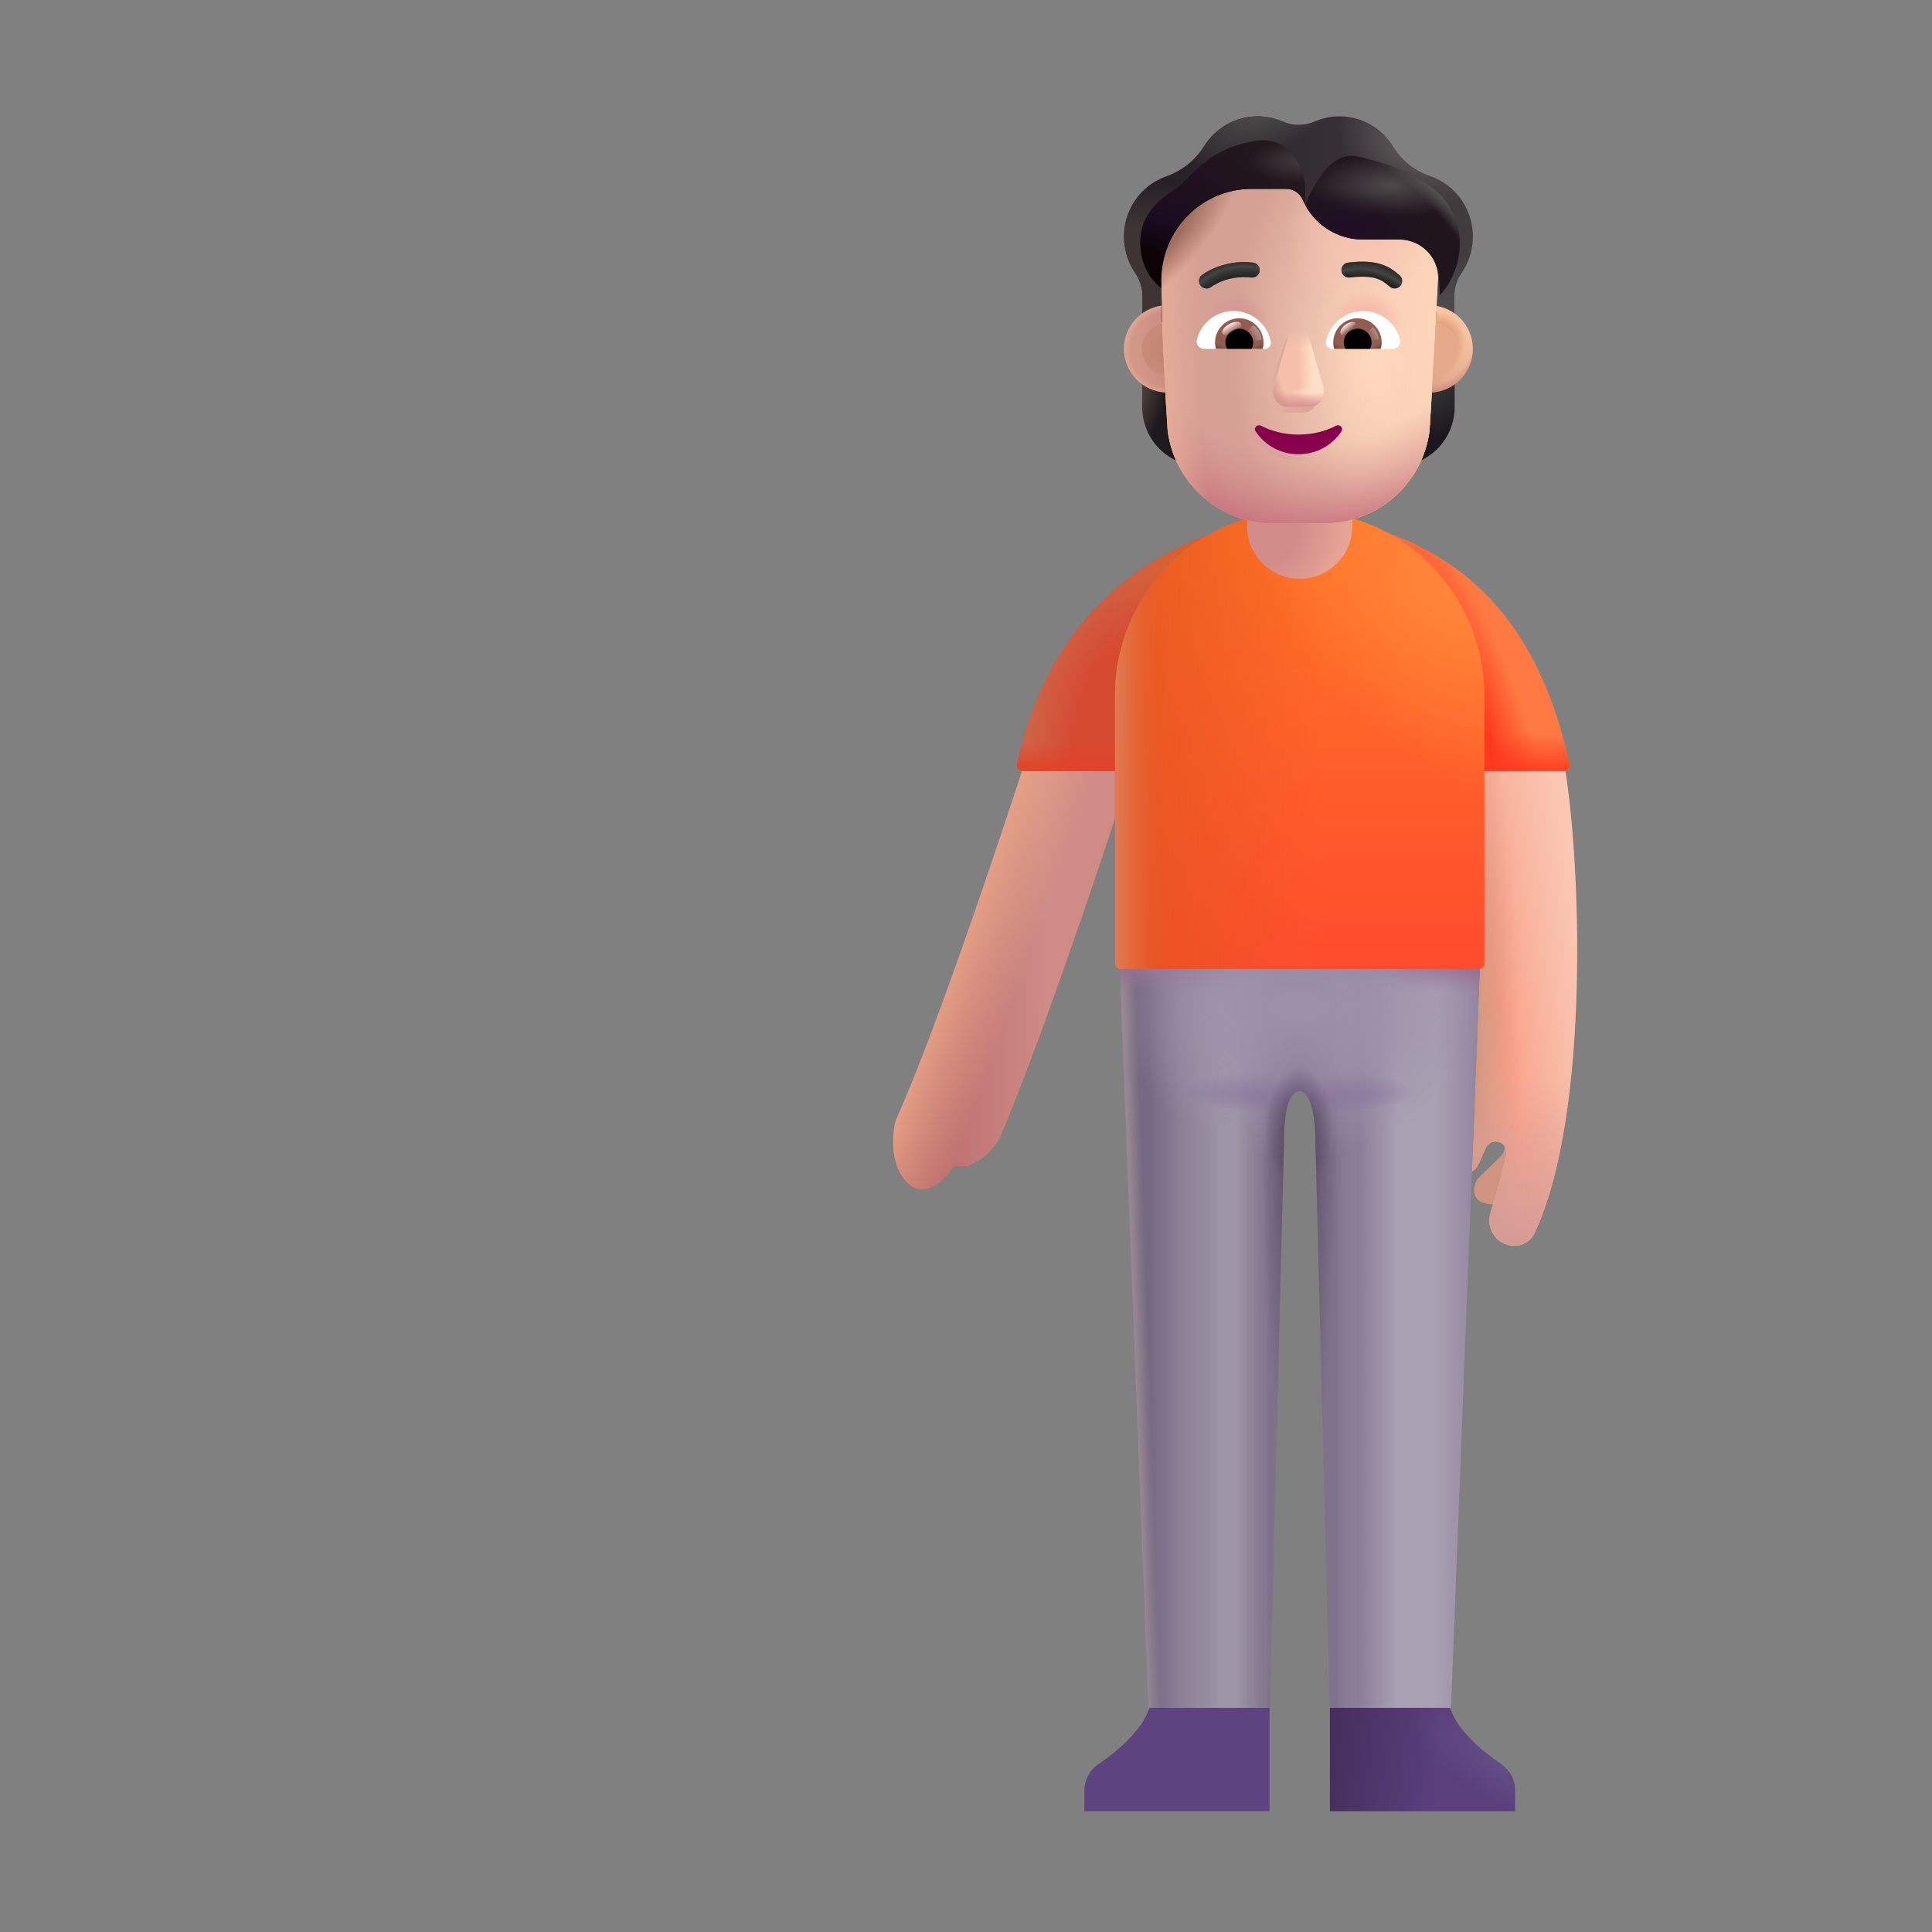 <svg width="32" height="32" viewBox="0 0 32 32" fill="none" xmlns="http://www.w3.org/2000/svg">
<rect x="0" y="0" width="32" height="32" fill="#808080" stroke="none"/>
<path d="M16.589 18.78C17.649 16.24 19.149 11.46 19.219 11.22L18.539 11.011C18.014 10.85 17.456 11.142 17.288 11.666C16.746 13.352 15.592 16.856 14.849 18.53C14.793 18.651 14.787 18.917 14.799 19.049C14.849 19.595 15.299 20.049 15.799 19.315H16.014C16.141 19.269 16.257 19.198 16.356 19.106C16.455 19.014 16.534 18.903 16.589 18.78Z" fill="url(#paint0_linear_4524_41759)"/>
<path d="M16.589 18.78C17.649 16.24 19.149 11.46 19.219 11.22L18.539 11.011C18.014 10.85 17.456 11.142 17.288 11.666C16.746 13.352 15.592 16.856 14.849 18.53C14.793 18.651 14.787 18.917 14.799 19.049C14.849 19.595 15.299 20.049 15.799 19.315H16.014C16.141 19.269 16.257 19.198 16.356 19.106C16.455 19.014 16.534 18.903 16.589 18.78Z" fill="url(#paint1_linear_4524_41759)"/>
<path d="M24.859 19.148C24.944 19.058 24.923 18.952 24.902 18.91H25.34L25.02 19.906C24.758 19.984 24.48 19.957 24.43 19.793C24.389 19.662 24.457 19.539 24.504 19.492C24.587 19.415 24.775 19.239 24.859 19.148Z" fill="#D09581"/>
<path d="M25.414 20.429C26.352 18.447 26.183 14.171 25.901 12.605H24.229C24.301 15.031 24.074 17.859 23.935 19.128C23.924 19.231 23.968 19.331 24.051 19.393C24.201 19.504 24.415 19.448 24.49 19.278L24.607 19.015C24.645 18.929 24.743 18.886 24.833 18.916C24.917 18.944 24.97 19.029 24.952 19.117C24.891 19.416 24.78 19.795 24.688 20.09C24.623 20.297 24.726 20.521 24.927 20.603C25.113 20.679 25.328 20.611 25.414 20.429Z" fill="#FFCBB5"/>
<path d="M25.414 20.429C26.352 18.447 26.183 14.171 25.901 12.605H24.229C24.301 15.031 24.074 17.859 23.935 19.128C23.924 19.231 23.968 19.331 24.051 19.393C24.201 19.504 24.415 19.448 24.49 19.278L24.607 19.015C24.645 18.929 24.743 18.886 24.833 18.916C24.917 18.944 24.97 19.029 24.952 19.117C24.891 19.416 24.78 19.795 24.688 20.09C24.623 20.297 24.726 20.521 24.927 20.603C25.113 20.679 25.328 20.611 25.414 20.429Z" fill="url(#paint2_radial_4524_41759)"/>
<path d="M25.414 20.429C26.352 18.447 26.183 14.171 25.901 12.605H24.229C24.301 15.031 24.074 17.859 23.935 19.128C23.924 19.231 23.968 19.331 24.051 19.393C24.201 19.504 24.415 19.448 24.49 19.278L24.607 19.015C24.645 18.929 24.743 18.886 24.833 18.916C24.917 18.944 24.97 19.029 24.952 19.117C24.891 19.416 24.78 19.795 24.688 20.09C24.623 20.297 24.726 20.521 24.927 20.603C25.113 20.679 25.328 20.611 25.414 20.429Z" fill="url(#paint3_radial_4524_41759)"/>
<path d="M25.414 20.429C26.352 18.447 26.183 14.171 25.901 12.605H24.229C24.301 15.031 24.074 17.859 23.935 19.128C23.924 19.231 23.968 19.331 24.051 19.393C24.201 19.504 24.415 19.448 24.49 19.278L24.607 19.015C24.645 18.929 24.743 18.886 24.833 18.916C24.917 18.944 24.97 19.029 24.952 19.117C24.891 19.416 24.78 19.795 24.688 20.09C24.623 20.297 24.726 20.521 24.927 20.603C25.113 20.679 25.328 20.611 25.414 20.429Z" fill="url(#paint4_radial_4524_41759)"/>
<path d="M16.846 12.649C17.332 10.395 18.713 9.315 20.114 8.82V12.77H16.943C16.88 12.77 16.833 12.711 16.846 12.649Z" fill="#D64A31"/>
<path d="M16.846 12.649C17.332 10.395 18.713 9.315 20.114 8.82V12.77H16.943C16.88 12.77 16.833 12.711 16.846 12.649Z" fill="url(#paint5_radial_4524_41759)"/>
<path d="M16.846 12.649C17.332 10.395 18.713 9.315 20.114 8.82V12.77H16.943C16.88 12.77 16.833 12.711 16.846 12.649Z" fill="url(#paint6_radial_4524_41759)"/>
<path d="M16.846 12.649C17.332 10.395 18.713 9.315 20.114 8.82V12.77H16.943C16.88 12.77 16.833 12.711 16.846 12.649Z" fill="url(#paint7_linear_4524_41759)"/>
<path d="M25.994 12.649C25.508 10.395 24.366 9.315 22.965 8.82V12.77H25.897C25.96 12.77 26.008 12.711 25.994 12.649Z" fill="#FF7A43"/>
<path d="M25.994 12.649C25.508 10.395 24.366 9.315 22.965 8.82V12.77H25.897C25.96 12.77 26.008 12.711 25.994 12.649Z" fill="url(#paint8_radial_4524_41759)"/>
<path d="M25.994 12.649C25.508 10.395 24.366 9.315 22.965 8.82V12.77H25.897C25.96 12.77 26.008 12.711 25.994 12.649Z" fill="url(#paint9_linear_4524_41759)"/>
<path d="M18.543 16L19.027 28.453H21.027L21.266 18.93C21.266 18.602 21.294 18.07 21.527 18.07C21.739 18.07 21.79 18.625 21.789 18.93L22.027 28.379L24.027 28.453L24.512 16H18.543Z" fill="#756983"/>
<path d="M18.543 16L19.027 28.453H21.027L21.266 18.93C21.266 18.602 21.294 18.07 21.527 18.07C21.739 18.07 21.79 18.625 21.789 18.93L22.027 28.379L24.027 28.453L24.512 16H18.543Z" fill="url(#paint10_linear_4524_41759)"/>
<path d="M18.543 16L19.027 28.453H21.027L21.266 18.93C21.266 18.602 21.294 18.07 21.527 18.07C21.739 18.07 21.79 18.625 21.789 18.93L22.027 28.379L24.027 28.453L24.512 16H18.543Z" fill="url(#paint11_linear_4524_41759)"/>
<path d="M18.543 16L19.027 28.453H21.027L21.266 18.93C21.266 18.602 21.294 18.07 21.527 18.07C21.739 18.07 21.79 18.625 21.789 18.93L22.027 28.379L24.027 28.453L24.512 16H18.543Z" fill="url(#paint12_linear_4524_41759)"/>
<path d="M18.543 16L19.027 28.453H21.027L21.266 18.93C21.266 18.602 21.294 18.07 21.527 18.07C21.739 18.07 21.79 18.625 21.789 18.93L22.027 28.379L24.027 28.453L24.512 16H18.543Z" fill="url(#paint13_linear_4524_41759)"/>
<path d="M18.543 16L19.027 28.453H21.027L21.266 18.93C21.266 18.602 21.294 18.07 21.527 18.07C21.739 18.07 21.79 18.625 21.789 18.93L22.027 28.379L24.027 28.453L24.512 16H18.543Z" fill="url(#paint14_radial_4524_41759)"/>
<path d="M18.543 16L19.027 28.453H21.027L21.266 18.93C21.266 18.602 21.294 18.07 21.527 18.07C21.739 18.07 21.79 18.625 21.789 18.93L22.027 28.379L24.027 28.453L24.512 16H18.543Z" fill="url(#paint15_radial_4524_41759)"/>
<path d="M18.543 16L19.027 28.453H21.027L21.266 18.93C21.266 18.602 21.294 18.07 21.527 18.07C21.739 18.07 21.79 18.625 21.789 18.93L22.027 28.379L24.027 28.453L24.512 16H18.543Z" fill="url(#paint16_radial_4524_41759)"/>
<path d="M18.543 16L19.027 28.453H21.027L21.266 18.93C21.266 18.602 21.294 18.07 21.527 18.07C21.739 18.07 21.79 18.625 21.789 18.93L22.027 28.379L24.027 28.453L24.512 16H18.543Z" fill="url(#paint17_radial_4524_41759)"/>
<path d="M18.543 16L19.027 28.453H21.027L21.266 18.93C21.266 18.602 21.294 18.07 21.527 18.07C21.739 18.07 21.79 18.625 21.789 18.93L22.027 28.379L24.027 28.453L24.512 16H18.543Z" fill="url(#paint18_radial_4524_41759)"/>
<path d="M18.543 16L19.027 28.453H21.027L21.266 18.93C21.266 18.602 21.294 18.07 21.527 18.07C21.739 18.07 21.79 18.625 21.789 18.93L22.027 28.379L24.027 28.453L24.512 16H18.543Z" fill="url(#paint19_radial_4524_41759)"/>
<path d="M18.469 11.516C18.469 9.826 19.838 8.457 21.527 8.457C23.217 8.457 24.586 9.826 24.586 11.516V15.957C24.586 16.009 24.544 16.051 24.492 16.051H18.562C18.511 16.051 18.469 16.009 18.469 15.957V11.516Z" fill="url(#paint20_linear_4524_41759)"/>
<path d="M18.469 11.516C18.469 9.826 19.838 8.457 21.527 8.457C23.217 8.457 24.586 9.826 24.586 11.516V15.957C24.586 16.009 24.544 16.051 24.492 16.051H18.562C18.511 16.051 18.469 16.009 18.469 15.957V11.516Z" fill="url(#paint21_linear_4524_41759)"/>
<path d="M18.469 11.516C18.469 9.826 19.838 8.457 21.527 8.457C23.217 8.457 24.586 9.826 24.586 11.516V15.957C24.586 16.009 24.544 16.051 24.492 16.051H18.562C18.511 16.051 18.469 16.009 18.469 15.957V11.516Z" fill="url(#paint22_linear_4524_41759)"/>
<path d="M18.469 11.516C18.469 9.826 19.838 8.457 21.527 8.457C23.217 8.457 24.586 9.826 24.586 11.516V15.957C24.586 16.009 24.544 16.051 24.492 16.051H18.562C18.511 16.051 18.469 16.009 18.469 15.957V11.516Z" fill="url(#paint23_radial_4524_41759)"/>
<path d="M20.656 7.363H22.398V8.715C22.398 9.196 22.008 9.586 21.527 9.586C21.046 9.586 20.656 9.196 20.656 8.715V7.363Z" fill="url(#paint24_radial_4524_41759)"/>
<path d="M23.688 6.459C23.838 6.454 23.979 6.403 24.094 6.32V6.738C24.094 7.139 23.855 7.496 23.492 7.645C23.568 7.482 23.621 7.304 23.647 7.115L23.688 6.459Z" fill="url(#paint25_radial_4524_41759)"/>
<path d="M19.324 6.459C19.174 6.454 19.033 6.403 18.918 6.32V6.738C18.918 7.139 19.157 7.496 19.52 7.645C19.443 7.482 19.391 7.304 19.365 7.115L19.324 6.459Z" fill="url(#paint26_radial_4524_41759)"/>
<path d="M19.341 7.139C19.457 8.015 20.203 8.668 21.086 8.668H21.932C22.815 8.668 23.561 8.015 23.677 7.139C23.73 6.293 23.783 5.451 23.822 4.606C23.817 4.262 23.546 3.978 23.203 3.963H22.575C22.146 3.963 21.758 3.711 21.582 3.316C21.537 3.203 21.427 3.128 21.306 3.128H20.734C19.906 3.128 19.234 3.807 19.234 4.645C19.234 5.48 19.287 6.302 19.341 7.139Z" fill="url(#paint27_radial_4524_41759)"/>
<path d="M19.341 7.139C19.457 8.015 20.203 8.668 21.086 8.668H21.932C22.815 8.668 23.561 8.015 23.677 7.139C23.73 6.293 23.783 5.451 23.822 4.606C23.817 4.262 23.546 3.978 23.203 3.963H22.575C22.146 3.963 21.758 3.711 21.582 3.316C21.537 3.203 21.427 3.128 21.306 3.128H20.734C19.906 3.128 19.234 3.807 19.234 4.645C19.234 5.48 19.287 6.302 19.341 7.139Z" fill="url(#paint28_radial_4524_41759)"/>
<path d="M19.341 7.139C19.457 8.015 20.203 8.668 21.086 8.668H21.932C22.815 8.668 23.561 8.015 23.677 7.139C23.73 6.293 23.783 5.451 23.822 4.606C23.817 4.262 23.546 3.978 23.203 3.963H22.575C22.146 3.963 21.758 3.711 21.582 3.316C21.537 3.203 21.427 3.128 21.306 3.128H20.734C19.906 3.128 19.234 3.807 19.234 4.645C19.234 5.48 19.287 6.302 19.341 7.139Z" fill="url(#paint29_linear_4524_41759)"/>
<path d="M19.341 7.139C19.457 8.015 20.203 8.668 21.086 8.668H21.932C22.815 8.668 23.561 8.015 23.677 7.139C23.73 6.293 23.783 5.451 23.822 4.606C23.817 4.262 23.546 3.978 23.203 3.963H22.575C22.146 3.963 21.758 3.711 21.582 3.316C21.537 3.203 21.427 3.128 21.306 3.128H20.734C19.906 3.128 19.234 3.807 19.234 4.645C19.234 5.48 19.287 6.302 19.341 7.139Z" fill="url(#paint30_radial_4524_41759)"/>
<path d="M19.341 7.139C19.457 8.015 20.203 8.668 21.086 8.668H21.932C22.815 8.668 23.561 8.015 23.677 7.139C23.73 6.293 23.783 5.451 23.822 4.606C23.817 4.262 23.546 3.978 23.203 3.963H22.575C22.146 3.963 21.758 3.711 21.582 3.316C21.537 3.203 21.427 3.128 21.306 3.128H20.734C19.906 3.128 19.234 3.807 19.234 4.645C19.234 5.48 19.287 6.302 19.341 7.139Z" fill="url(#paint31_radial_4524_41759)"/>
<path d="M19.341 7.139C19.457 8.015 20.203 8.668 21.086 8.668H21.932C22.815 8.668 23.561 8.015 23.677 7.139C23.73 6.293 23.783 5.451 23.822 4.606C23.817 4.262 23.546 3.978 23.203 3.963H22.575C22.146 3.963 21.758 3.711 21.582 3.316C21.537 3.203 21.427 3.128 21.306 3.128H20.734C19.906 3.128 19.234 3.807 19.234 4.645C19.234 5.48 19.287 6.302 19.341 7.139Z" fill="url(#paint32_radial_4524_41759)"/>
<path d="M19.341 7.139C19.457 8.015 20.203 8.668 21.086 8.668H21.932C22.815 8.668 23.561 8.015 23.677 7.139C23.73 6.293 23.783 5.451 23.822 4.606C23.817 4.262 23.546 3.978 23.203 3.963H22.575C22.146 3.963 21.758 3.711 21.582 3.316C21.537 3.203 21.427 3.128 21.306 3.128H20.734C19.906 3.128 19.234 3.807 19.234 4.645C19.234 5.48 19.287 6.302 19.341 7.139Z" fill="url(#paint33_radial_4524_41759)"/>
<path d="M19.341 7.139C19.457 8.015 20.203 8.668 21.086 8.668H21.932C22.815 8.668 23.561 8.015 23.677 7.139C23.73 6.293 23.783 5.451 23.822 4.606C23.817 4.262 23.546 3.978 23.203 3.963H22.575C22.146 3.963 21.758 3.711 21.582 3.316C21.537 3.203 21.427 3.128 21.306 3.128H20.734C19.906 3.128 19.234 3.807 19.234 4.645C19.234 5.48 19.287 6.302 19.341 7.139Z" fill="url(#paint34_radial_4524_41759)"/>
<path d="M19.341 7.139C19.457 8.015 20.203 8.668 21.086 8.668H21.932C22.815 8.668 23.561 8.015 23.677 7.139C23.73 6.293 23.783 5.451 23.822 4.606C23.817 4.262 23.546 3.978 23.203 3.963H22.575C22.146 3.963 21.758 3.711 21.582 3.316C21.537 3.203 21.427 3.128 21.306 3.128H20.734C19.906 3.128 19.234 3.807 19.234 4.645C19.234 5.48 19.287 6.302 19.341 7.139Z" fill="url(#paint35_radial_4524_41759)"/>
<path d="M21.288 5.665L21.003 6.49C20.955 6.66 21.072 6.83 21.237 6.83H21.59C21.756 6.83 21.872 6.657 21.824 6.49L21.585 5.665C21.534 5.482 21.342 5.482 21.288 5.665Z" fill="#D69790"/>
<path d="M21.288 5.665L21.003 6.49C20.955 6.66 21.072 6.83 21.237 6.83H21.59C21.756 6.83 21.872 6.657 21.824 6.49L21.585 5.665C21.534 5.482 21.342 5.482 21.288 5.665Z" fill="url(#paint36_radial_4524_41759)"/>
<path d="M21.336 5.577L21.097 6.402C21.048 6.572 21.165 6.742 21.331 6.742H21.684C21.849 6.742 21.966 6.569 21.918 6.402L21.679 5.577C21.628 5.394 21.389 5.394 21.336 5.577Z" fill="#F6BFAB"/>
<path d="M21.336 5.577L21.097 6.402C21.048 6.572 21.165 6.742 21.331 6.742H21.684C21.849 6.742 21.966 6.569 21.918 6.402L21.679 5.577C21.628 5.394 21.389 5.394 21.336 5.577Z" fill="url(#paint37_linear_4524_41759)"/>
<path d="M21.336 5.577L21.097 6.402C21.048 6.572 21.165 6.742 21.331 6.742H21.684C21.849 6.742 21.966 6.569 21.918 6.402L21.679 5.577C21.628 5.394 21.389 5.394 21.336 5.577Z" fill="url(#paint38_radial_4524_41759)"/>
<path d="M21.336 5.577L21.097 6.402C21.048 6.572 21.165 6.742 21.331 6.742H21.684C21.849 6.742 21.966 6.569 21.918 6.402L21.679 5.577C21.628 5.394 21.389 5.394 21.336 5.577Z" fill="url(#paint39_linear_4524_41759)"/>
<path d="M21.336 5.577L21.097 6.402C21.048 6.572 21.165 6.742 21.331 6.742H21.684C21.849 6.742 21.966 6.569 21.918 6.402L21.679 5.577C21.628 5.394 21.389 5.394 21.336 5.577Z" fill="url(#paint40_radial_4524_41759)"/>
<path d="M21.336 5.577L21.097 6.402C21.048 6.572 21.165 6.742 21.331 6.742H21.684C21.849 6.742 21.966 6.569 21.918 6.402L21.679 5.577C21.628 5.394 21.389 5.394 21.336 5.577Z" fill="url(#paint41_linear_4524_41759)"/>
<path fill-rule="evenodd" clip-rule="evenodd" d="M22.282 6.995C22.33 7.045 22.348 7.128 22.3 7.2C22.132 7.455 21.839 7.624 21.506 7.624C21.173 7.624 20.881 7.455 20.712 7.201C20.663 7.128 20.683 7.045 20.73 6.996C20.775 6.948 20.854 6.923 20.929 6.962L20.93 6.962C21.096 7.048 21.294 7.098 21.506 7.098C21.721 7.098 21.916 7.048 22.082 6.962L22.083 6.962C22.156 6.924 22.235 6.946 22.282 6.995Z" fill="url(#paint42_linear_4524_41759)"/>
<path d="M21.507 7.198C21.28 7.198 21.066 7.145 20.886 7.051C20.824 7.02 20.758 7.089 20.797 7.145C20.947 7.373 21.209 7.524 21.507 7.524C21.806 7.524 22.068 7.373 22.218 7.145C22.257 7.087 22.191 7.02 22.129 7.051C21.949 7.145 21.738 7.198 21.507 7.198Z" fill="url(#paint43_radial_4524_41759)"/>
<path d="M23.686 2.916C23.916 2.996 24.124 3.157 24.255 3.388C24.464 3.757 24.433 4.197 24.207 4.522C24.128 4.638 24.086 4.775 24.086 4.915V5.448C24.002 5.389 23.891 5.346 23.786 5.328L23.821 4.606C23.817 4.262 23.545 3.978 23.202 3.964H22.574C22.145 3.964 21.757 3.711 21.581 3.316C21.536 3.203 21.426 3.128 21.305 3.128H20.733C19.905 3.128 19.234 3.807 19.234 4.645L19.247 5.335C19.133 5.352 19.014 5.39 18.924 5.453V4.915C18.924 4.775 18.881 4.638 18.803 4.522C18.588 4.207 18.55 3.783 18.738 3.424C18.869 3.176 19.081 3.003 19.322 2.919C19.579 2.827 19.798 2.654 19.943 2.42C20.129 2.124 20.455 1.927 20.829 1.927C20.974 1.927 21.112 1.958 21.241 2.011C21.412 2.086 21.605 2.086 21.776 2.011C21.902 1.958 22.041 1.927 22.186 1.927C22.564 1.927 22.895 2.131 23.078 2.435C23.217 2.663 23.433 2.83 23.686 2.916Z" fill="url(#paint44_linear_4524_41759)"/>
<path d="M23.686 2.916C23.916 2.996 24.124 3.157 24.255 3.388C24.464 3.757 24.433 4.197 24.207 4.522C24.128 4.638 24.086 4.775 24.086 4.915V5.448C24.002 5.389 23.891 5.346 23.786 5.328L23.821 4.606C23.817 4.262 23.545 3.978 23.202 3.964H22.574C22.145 3.964 21.757 3.711 21.581 3.316C21.536 3.203 21.426 3.128 21.305 3.128H20.733C19.905 3.128 19.234 3.807 19.234 4.645L19.247 5.335C19.133 5.352 19.014 5.39 18.924 5.453V4.915C18.924 4.775 18.881 4.638 18.803 4.522C18.588 4.207 18.55 3.783 18.738 3.424C18.869 3.176 19.081 3.003 19.322 2.919C19.579 2.827 19.798 2.654 19.943 2.42C20.129 2.124 20.455 1.927 20.829 1.927C20.974 1.927 21.112 1.958 21.241 2.011C21.412 2.086 21.605 2.086 21.776 2.011C21.902 1.958 22.041 1.927 22.186 1.927C22.564 1.927 22.895 2.131 23.078 2.435C23.217 2.663 23.433 2.83 23.686 2.916Z" fill="url(#paint45_radial_4524_41759)"/>
<path d="M23.686 2.916C23.916 2.996 24.124 3.157 24.255 3.388C24.464 3.757 24.433 4.197 24.207 4.522C24.128 4.638 24.086 4.775 24.086 4.915V5.448C24.002 5.389 23.891 5.346 23.786 5.328L23.821 4.606C23.817 4.262 23.545 3.978 23.202 3.964H22.574C22.145 3.964 21.757 3.711 21.581 3.316C21.536 3.203 21.426 3.128 21.305 3.128H20.733C19.905 3.128 19.234 3.807 19.234 4.645L19.247 5.335C19.133 5.352 19.014 5.39 18.924 5.453V4.915C18.924 4.775 18.881 4.638 18.803 4.522C18.588 4.207 18.55 3.783 18.738 3.424C18.869 3.176 19.081 3.003 19.322 2.919C19.579 2.827 19.798 2.654 19.943 2.42C20.129 2.124 20.455 1.927 20.829 1.927C20.974 1.927 21.112 1.958 21.241 2.011C21.412 2.086 21.605 2.086 21.776 2.011C21.902 1.958 22.041 1.927 22.186 1.927C22.564 1.927 22.895 2.131 23.078 2.435C23.217 2.663 23.433 2.83 23.686 2.916Z" fill="url(#paint46_radial_4524_41759)"/>
<path d="M23.686 2.916C23.916 2.996 24.124 3.157 24.255 3.388C24.464 3.757 24.433 4.197 24.207 4.522C24.128 4.638 24.086 4.775 24.086 4.915V5.448C24.002 5.389 23.891 5.346 23.786 5.328L23.821 4.606C23.817 4.262 23.545 3.978 23.202 3.964H22.574C22.145 3.964 21.757 3.711 21.581 3.316C21.536 3.203 21.426 3.128 21.305 3.128H20.733C19.905 3.128 19.234 3.807 19.234 4.645L19.247 5.335C19.133 5.352 19.014 5.39 18.924 5.453V4.915C18.924 4.775 18.881 4.638 18.803 4.522C18.588 4.207 18.55 3.783 18.738 3.424C18.869 3.176 19.081 3.003 19.322 2.919C19.579 2.827 19.798 2.654 19.943 2.42C20.129 2.124 20.455 1.927 20.829 1.927C20.974 1.927 21.112 1.958 21.241 2.011C21.412 2.086 21.605 2.086 21.776 2.011C21.902 1.958 22.041 1.927 22.186 1.927C22.564 1.927 22.895 2.131 23.078 2.435C23.217 2.663 23.433 2.83 23.686 2.916Z" fill="url(#paint47_radial_4524_41759)"/>
<path d="M23.686 2.916C23.916 2.996 24.124 3.157 24.255 3.388C24.464 3.757 24.433 4.197 24.207 4.522C24.128 4.638 24.086 4.775 24.086 4.915V5.448C24.002 5.389 23.891 5.346 23.786 5.328L23.821 4.606C23.817 4.262 23.545 3.978 23.202 3.964H22.574C22.145 3.964 21.757 3.711 21.581 3.316C21.536 3.203 21.426 3.128 21.305 3.128H20.733C19.905 3.128 19.234 3.807 19.234 4.645L19.247 5.335C19.133 5.352 19.014 5.39 18.924 5.453V4.915C18.924 4.775 18.881 4.638 18.803 4.522C18.588 4.207 18.55 3.783 18.738 3.424C18.869 3.176 19.081 3.003 19.322 2.919C19.579 2.827 19.798 2.654 19.943 2.42C20.129 2.124 20.455 1.927 20.829 1.927C20.974 1.927 21.112 1.958 21.241 2.011C21.412 2.086 21.605 2.086 21.776 2.011C21.902 1.958 22.041 1.927 22.186 1.927C22.564 1.927 22.895 2.131 23.078 2.435C23.217 2.663 23.433 2.83 23.686 2.916Z" fill="url(#paint48_radial_4524_41759)"/>
<path d="M23.181 4.56C23.102 4.492 23.011 4.419 22.872 4.376C22.736 4.333 22.565 4.321 22.328 4.35C22.26 4.358 22.211 4.42 22.22 4.489C22.228 4.557 22.29 4.605 22.358 4.597C22.574 4.571 22.707 4.584 22.798 4.613C22.887 4.641 22.947 4.686 23.017 4.748C23.069 4.793 23.148 4.788 23.193 4.736C23.238 4.684 23.233 4.605 23.181 4.56Z" fill="#202020"/>
<path d="M23.181 4.56C23.102 4.492 23.011 4.419 22.872 4.376C22.736 4.333 22.565 4.321 22.328 4.35C22.26 4.358 22.211 4.42 22.22 4.489C22.228 4.557 22.29 4.605 22.358 4.597C22.574 4.571 22.707 4.584 22.798 4.613C22.887 4.641 22.947 4.686 23.017 4.748C23.069 4.793 23.148 4.788 23.193 4.736C23.238 4.684 23.233 4.605 23.181 4.56Z" fill="url(#paint49_radial_4524_41759)"/>
<path d="M19.974 4.511C20.015 4.487 20.073 4.456 20.147 4.427C20.294 4.37 20.504 4.319 20.755 4.35C20.823 4.359 20.872 4.421 20.863 4.489C20.855 4.557 20.793 4.606 20.725 4.597C20.523 4.573 20.355 4.613 20.238 4.659C20.179 4.682 20.133 4.707 20.102 4.725C20.087 4.734 20.076 4.742 20.069 4.747L20.061 4.752L20.06 4.753C20.006 4.795 19.928 4.785 19.886 4.731C19.843 4.676 19.853 4.598 19.907 4.556L19.974 4.511Z" fill="#202020"/>
<path d="M19.974 4.511C20.015 4.487 20.073 4.456 20.147 4.427C20.294 4.37 20.504 4.319 20.755 4.35C20.823 4.359 20.872 4.421 20.863 4.489C20.855 4.557 20.793 4.606 20.725 4.597C20.523 4.573 20.355 4.613 20.238 4.659C20.179 4.682 20.133 4.707 20.102 4.725C20.087 4.734 20.076 4.742 20.069 4.747L20.061 4.752L20.06 4.753C20.006 4.795 19.928 4.785 19.886 4.731C19.843 4.676 19.853 4.598 19.907 4.556L19.974 4.511Z" fill="url(#paint50_radial_4524_41759)"/>
<path d="M21.608 3.377C21.598 3.357 21.588 3.336 21.579 3.316C21.534 3.202 21.424 3.128 21.303 3.128H20.731C19.903 3.128 19.231 3.807 19.231 4.645V4.768C19.079 4.652 18.887 4.407 18.887 4.011C18.887 3.529 19.238 3.286 19.462 3.131C19.525 3.087 19.578 3.05 19.61 3.017C19.624 3.003 19.639 2.988 19.655 2.97C19.811 2.804 20.091 2.507 20.579 2.378C20.657 2.357 20.734 2.342 20.81 2.33C21.278 2.26 21.618 2.679 21.618 3.152V3.371L21.608 3.377Z" fill="#23181C"/>
<path d="M21.608 3.377C21.598 3.357 21.588 3.336 21.579 3.316C21.534 3.202 21.424 3.128 21.303 3.128H20.731C19.903 3.128 19.231 3.807 19.231 4.645V4.768C19.079 4.652 18.887 4.407 18.887 4.011C18.887 3.529 19.238 3.286 19.462 3.131C19.525 3.087 19.578 3.05 19.61 3.017C19.624 3.003 19.639 2.988 19.655 2.97C19.811 2.804 20.091 2.507 20.579 2.378C20.657 2.357 20.734 2.342 20.81 2.33C21.278 2.26 21.618 2.679 21.618 3.152V3.371L21.608 3.377Z" fill="url(#paint51_radial_4524_41759)"/>
<path d="M21.608 3.377C21.598 3.357 21.588 3.336 21.579 3.316C21.534 3.202 21.424 3.128 21.303 3.128H20.731C19.903 3.128 19.231 3.807 19.231 4.645V4.768C19.079 4.652 18.887 4.407 18.887 4.011C18.887 3.529 19.238 3.286 19.462 3.131C19.525 3.087 19.578 3.05 19.61 3.017C19.624 3.003 19.639 2.988 19.655 2.97C19.811 2.804 20.091 2.507 20.579 2.378C20.657 2.357 20.734 2.342 20.81 2.33C21.278 2.26 21.618 2.679 21.618 3.152V3.371L21.608 3.377Z" fill="url(#paint52_radial_4524_41759)"/>
<path d="M23.847 4.891L23.834 4.608C23.829 4.265 23.546 3.982 23.203 3.968H22.575C22.175 3.968 21.812 3.75 21.621 3.402L21.621 3.402C21.621 3.402 21.944 2.469 22.481 2.59C22.873 2.678 23.292 2.817 23.613 3.026C24.396 3.537 24.259 4.458 23.847 4.891Z" fill="#1F151B"/>
<path d="M23.847 4.891L23.834 4.608C23.829 4.265 23.546 3.982 23.203 3.968H22.575C22.175 3.968 21.812 3.75 21.621 3.402L21.621 3.402C21.621 3.402 21.944 2.469 22.481 2.59C22.873 2.678 23.292 2.817 23.613 3.026C24.396 3.537 24.259 4.458 23.847 4.891Z" fill="url(#paint53_radial_4524_41759)"/>
<path d="M23.847 4.891L23.834 4.608C23.829 4.265 23.546 3.982 23.203 3.968H22.575C22.175 3.968 21.812 3.75 21.621 3.402L21.621 3.402C21.621 3.402 21.944 2.469 22.481 2.59C22.873 2.678 23.292 2.817 23.613 3.026C24.396 3.537 24.259 4.458 23.847 4.891Z" fill="url(#paint54_radial_4524_41759)"/>
<path d="M23.847 4.891L23.834 4.608C23.829 4.265 23.546 3.982 23.203 3.968H22.575C22.175 3.968 21.812 3.75 21.621 3.402L21.621 3.402C21.621 3.402 21.944 2.469 22.481 2.59C22.873 2.678 23.292 2.817 23.613 3.026C24.396 3.537 24.259 4.458 23.847 4.891Z" fill="url(#paint55_radial_4524_41759)"/>
<path d="M22.578 5.15C22.872 5.15 23.119 5.353 23.187 5.626C23.207 5.704 23.146 5.779 23.066 5.779H22.065C22.001 5.779 21.95 5.72 21.963 5.657C22.019 5.369 22.273 5.15 22.578 5.15Z" fill="white"/>
<path d="M22.485 5.272C22.707 5.272 22.885 5.453 22.885 5.673C22.885 5.709 22.88 5.746 22.87 5.779H22.097C22.087 5.744 22.082 5.709 22.082 5.673C22.082 5.453 22.262 5.272 22.485 5.272Z" fill="url(#paint56_radial_4524_41759)"/>
<path d="M22.258 5.673C22.258 5.546 22.36 5.444 22.487 5.444C22.615 5.444 22.717 5.546 22.717 5.673C22.717 5.712 22.708 5.748 22.691 5.779H22.285C22.267 5.748 22.258 5.712 22.258 5.673Z" fill="black"/>
<path d="M22.457 5.357C22.485 5.395 22.426 5.442 22.358 5.493C22.29 5.543 22.24 5.579 22.212 5.541C22.183 5.503 22.215 5.431 22.283 5.38C22.35 5.329 22.428 5.319 22.457 5.357Z" fill="url(#paint57_linear_4524_41759)"/>
<path d="M22.841 5.62C22.826 5.516 22.766 5.439 22.738 5.413L22.621 5.54L22.674 5.643L22.841 5.62Z" fill="url(#paint58_linear_4524_41759)"/>
<path d="M20.432 5.15C20.139 5.15 19.892 5.353 19.824 5.626C19.804 5.704 19.864 5.779 19.944 5.779H20.946C21.01 5.779 21.061 5.72 21.048 5.657C20.991 5.369 20.736 5.15 20.432 5.15Z" fill="white"/>
<path d="M20.526 5.272C20.303 5.272 20.125 5.453 20.125 5.673C20.125 5.71 20.131 5.746 20.14 5.779H20.913C20.923 5.744 20.928 5.71 20.928 5.673C20.926 5.453 20.748 5.272 20.526 5.272Z" fill="url(#paint59_radial_4524_41759)"/>
<path d="M20.756 5.673C20.756 5.546 20.654 5.444 20.526 5.444C20.399 5.444 20.297 5.546 20.297 5.673C20.297 5.712 20.306 5.748 20.322 5.779H20.729C20.745 5.748 20.756 5.712 20.756 5.673Z" fill="black"/>
<path d="M20.892 5.626C20.892 5.496 20.787 5.41 20.758 5.384L20.629 5.509L20.708 5.671L20.892 5.626Z" fill="url(#paint60_linear_4524_41759)"/>
<ellipse cx="20.403" cy="5.444" rx="0.174" ry="0.088" transform="rotate(-27.914 20.403 5.444)" fill="url(#paint61_linear_4524_41759)"/>
<path d="M23.715 6.5C23.744 6.022 23.773 5.545 23.798 5.067C24.137 5.127 24.395 5.423 24.395 5.779C24.395 6.163 24.094 6.478 23.715 6.5Z" fill="url(#paint62_linear_4524_41759)"/>
<path d="M23.715 6.5C23.744 6.022 23.773 5.545 23.798 5.067C24.137 5.127 24.395 5.423 24.395 5.779C24.395 6.163 24.094 6.478 23.715 6.5Z" fill="url(#paint63_radial_4524_41759)"/>
<path d="M23.715 6.5C23.744 6.022 23.773 5.545 23.798 5.067C24.137 5.127 24.395 5.423 24.395 5.779C24.395 6.163 24.094 6.478 23.715 6.5Z" fill="url(#paint64_radial_4524_41759)"/>
<path d="M19.238 5.063C18.887 5.113 18.617 5.414 18.617 5.779C18.617 6.164 18.919 6.479 19.3 6.5C19.271 6.02 19.247 5.543 19.238 5.063Z" fill="url(#paint65_linear_4524_41759)"/>
<path d="M19.238 5.063C18.887 5.113 18.617 5.414 18.617 5.779C18.617 6.164 18.919 6.479 19.3 6.5C19.271 6.02 19.247 5.543 19.238 5.063Z" fill="url(#paint66_radial_4524_41759)"/>
<path d="M19.245 5.36C19.053 5.403 18.91 5.574 18.91 5.779C18.91 5.996 19.072 6.176 19.282 6.204C19.267 5.923 19.253 5.642 19.245 5.36Z" fill="url(#paint67_radial_4524_41759)"/>
<path d="M23.734 6.208C23.752 5.923 23.768 5.638 23.784 5.354C23.996 5.38 24.159 5.56 24.159 5.779C24.159 6.015 23.969 6.206 23.734 6.208Z" fill="#E6AA8B"/>
<path d="M17.961 29.642V30H21.027V28.287H19.035C18.933 28.654 18.461 29.041 18.219 29.201C18.032 29.324 17.961 29.502 17.961 29.642Z" fill="#5D4480"/>
<path d="M25.094 29.642V30H22.027V28.287H24.02C24.121 28.654 24.594 29.041 24.836 29.201C25.023 29.324 25.094 29.502 25.094 29.642Z" fill="url(#paint68_linear_4524_41759)"/>
<path d="M25.094 29.642V30H22.027V28.287H24.02C24.121 28.654 24.594 29.041 24.836 29.201C25.023 29.324 25.094 29.502 25.094 29.642Z" fill="url(#paint69_radial_4524_41759)"/>
<defs>
<linearGradient id="paint0_linear_4524_41759" x1="17.327" y1="14.269" x2="14.455" y2="14.292" gradientUnits="userSpaceOnUse">
<stop stop-color="#CF8B86"/>
<stop offset="1" stop-color="#B15F5E"/>
</linearGradient>
<linearGradient id="paint1_linear_4524_41759" x1="17.006" y1="12.429" x2="18.162" y2="12.85" gradientUnits="userSpaceOnUse">
<stop stop-color="#E6A287"/>
<stop offset="1" stop-color="#E6A287" stop-opacity="0"/>
</linearGradient>
<radialGradient id="paint2_radial_4524_41759" cx="0" cy="0" r="1" gradientUnits="userSpaceOnUse" gradientTransform="translate(24.828 16.619) rotate(-7.095) scale(1.726 16.532)">
<stop stop-color="#FF9F85"/>
<stop offset="1" stop-color="#E5B1A2" stop-opacity="0"/>
</radialGradient>
<radialGradient id="paint3_radial_4524_41759" cx="0" cy="0" r="1" gradientUnits="userSpaceOnUse" gradientTransform="translate(24.195 17.137) rotate(-0.574) scale(0.986 6.283)">
<stop offset="0.087" stop-color="#CA917A"/>
<stop offset="1" stop-color="#CA917A" stop-opacity="0"/>
</radialGradient>
<radialGradient id="paint4_radial_4524_41759" cx="0" cy="0" r="1" gradientUnits="userSpaceOnUse" gradientTransform="translate(25.028 21.031) rotate(-66.235) scale(3.21 3.137)">
<stop stop-color="#CF9895"/>
<stop offset="1" stop-color="#CF9895" stop-opacity="0"/>
</radialGradient>
<radialGradient id="paint5_radial_4524_41759" cx="0" cy="0" r="1" gradientUnits="userSpaceOnUse" gradientTransform="translate(19.039 12.512) rotate(180) scale(1.983 3.094)">
<stop offset="0.638" stop-color="#D06246" stop-opacity="0"/>
<stop offset="1" stop-color="#D06246"/>
</radialGradient>
<radialGradient id="paint6_radial_4524_41759" cx="0" cy="0" r="1" gradientUnits="userSpaceOnUse" gradientTransform="translate(20.088 8.82) rotate(140.755) scale(1.957 1.503)">
<stop stop-color="#DE5D25"/>
<stop offset="1" stop-color="#DE5D25" stop-opacity="0"/>
</radialGradient>
<linearGradient id="paint7_linear_4524_41759" x1="17.992" y1="12.77" x2="17.992" y2="12.293" gradientUnits="userSpaceOnUse">
<stop stop-color="#E24228"/>
<stop offset="1" stop-color="#E24228" stop-opacity="0"/>
</linearGradient>
<radialGradient id="paint8_radial_4524_41759" cx="0" cy="0" r="1" gradientUnits="userSpaceOnUse" gradientTransform="translate(24.321 11.965) rotate(-19.654) scale(0.929 3.854)">
<stop offset="0.251" stop-color="#FF391E"/>
<stop offset="1" stop-color="#FF391E" stop-opacity="0"/>
</radialGradient>
<linearGradient id="paint9_linear_4524_41759" x1="25.274" y1="12.855" x2="25.274" y2="12.152" gradientUnits="userSpaceOnUse">
<stop stop-color="#FF381E"/>
<stop offset="1" stop-color="#FF381E" stop-opacity="0"/>
</linearGradient>
<linearGradient id="paint10_linear_4524_41759" x1="18.868" y1="24.215" x2="19.095" y2="24.207" gradientUnits="userSpaceOnUse">
<stop stop-color="#A5949B"/>
<stop offset="1" stop-color="#A5949B" stop-opacity="0"/>
</linearGradient>
<linearGradient id="paint11_linear_4524_41759" x1="21.017" y1="24.166" x2="19.017" y2="24.166" gradientUnits="userSpaceOnUse">
<stop stop-color="#9E92AA" stop-opacity="0.5"/>
<stop offset="0.26" stop-color="#AAA1B4"/>
<stop offset="0.411" stop-color="#AAA1B4"/>
<stop offset="0.74" stop-color="#9E92AA" stop-opacity="0.8"/>
<stop offset="1" stop-color="#9E92AA" stop-opacity="0.2"/>
</linearGradient>
<linearGradient id="paint12_linear_4524_41759" x1="24.517" y1="24.166" x2="22.017" y2="24.166" gradientUnits="userSpaceOnUse">
<stop stop-color="#ABA1B5" stop-opacity="0.2"/>
<stop offset="0.292" stop-color="#AAA1B4"/>
<stop offset="0.469" stop-color="#AAA1B4"/>
<stop offset="0.542" stop-color="#AAA1B4"/>
<stop offset="0.807" stop-color="#ABA1B5" stop-opacity="0"/>
<stop offset="0.958" stop-color="#261F2C" stop-opacity="0.1"/>
</linearGradient>
<linearGradient id="paint13_linear_4524_41759" x1="21.527" y1="16" x2="21.527" y2="16.434" gradientUnits="userSpaceOnUse">
<stop stop-color="#966D92"/>
<stop offset="1" stop-color="#966D92" stop-opacity="0"/>
</linearGradient>
<radialGradient id="paint14_radial_4524_41759" cx="0" cy="0" r="1" gradientUnits="userSpaceOnUse" gradientTransform="translate(23.603 28.453) rotate(-90) scale(0.27 1.859)">
<stop stop-color="#AA9BA7"/>
<stop offset="1" stop-color="#AA9BA7" stop-opacity="0"/>
</radialGradient>
<radialGradient id="paint15_radial_4524_41759" cx="0" cy="0" r="1" gradientUnits="userSpaceOnUse" gradientTransform="translate(21.527 18.09) rotate(90) scale(7.077 0.635)">
<stop stop-color="#4E425A"/>
<stop offset="1" stop-color="#4E425A" stop-opacity="0"/>
</radialGradient>
<radialGradient id="paint16_radial_4524_41759" cx="0" cy="0" r="1" gradientUnits="userSpaceOnUse" gradientTransform="translate(21.527 18.09) rotate(-90) scale(0.359 1.919)">
<stop stop-color="#704C8E"/>
<stop offset="1" stop-color="#704C8E" stop-opacity="0"/>
</radialGradient>
<radialGradient id="paint17_radial_4524_41759" cx="0" cy="0" r="1" gradientUnits="userSpaceOnUse" gradientTransform="translate(21.517 16.666) rotate(-90) scale(2.5 3.04)">
<stop stop-color="#9E92AA"/>
<stop offset="0.481" stop-color="#9E92AA" stop-opacity="0.8"/>
<stop offset="1" stop-color="#9E92AA" stop-opacity="0"/>
</radialGradient>
<radialGradient id="paint18_radial_4524_41759" cx="0" cy="0" r="1" gradientUnits="userSpaceOnUse" gradientTransform="translate(20.322 28.543) rotate(-90) scale(0.328 1.206)">
<stop stop-color="#AA9BA7"/>
<stop offset="1" stop-color="#AA9BA7" stop-opacity="0"/>
</radialGradient>
<radialGradient id="paint19_radial_4524_41759" cx="0" cy="0" r="1" gradientUnits="userSpaceOnUse" gradientTransform="translate(21.517 18.666) rotate(90) scale(1 0.555)">
<stop stop-color="#4E425A"/>
<stop offset="1" stop-color="#4E425A" stop-opacity="0"/>
</radialGradient>
<linearGradient id="paint20_linear_4524_41759" x1="21.527" y1="9.09" x2="21.527" y2="16.051" gradientUnits="userSpaceOnUse">
<stop stop-color="#FF7325"/>
<stop offset="1" stop-color="#FF4C2E"/>
</linearGradient>
<linearGradient id="paint21_linear_4524_41759" x1="18.159" y1="14.745" x2="21.897" y2="14.745" gradientUnits="userSpaceOnUse">
<stop stop-color="#E55520"/>
<stop offset="1" stop-color="#E55520" stop-opacity="0"/>
</linearGradient>
<linearGradient id="paint22_linear_4524_41759" x1="18.517" y1="14.745" x2="21.897" y2="14.745" gradientUnits="userSpaceOnUse">
<stop stop-color="#E17851"/>
<stop offset="0.249" stop-color="#E55520" stop-opacity="0"/>
</linearGradient>
<radialGradient id="paint23_radial_4524_41759" cx="0" cy="0" r="1" gradientUnits="userSpaceOnUse" gradientTransform="translate(23.931 9.746) rotate(140.013) scale(2.529 3.925)">
<stop stop-color="#FF863C"/>
<stop offset="1" stop-color="#FF863C" stop-opacity="0"/>
</radialGradient>
<radialGradient id="paint24_radial_4524_41759" cx="0" cy="0" r="1" gradientUnits="userSpaceOnUse" gradientTransform="translate(21.051 8.861) rotate(31.145) scale(1.686 2.138)">
<stop offset="0.243" stop-color="#D28D8A"/>
<stop offset="1" stop-color="#F5B39E"/>
</radialGradient>
<radialGradient id="paint25_radial_4524_41759" cx="0" cy="0" r="1" gradientUnits="userSpaceOnUse" gradientTransform="translate(23.639 6.32) rotate(69.657) scale(0.967 1.149)">
<stop offset="0.215" stop-color="#313131"/>
<stop offset="1" stop-color="#1A161E"/>
</radialGradient>
<radialGradient id="paint26_radial_4524_41759" cx="0" cy="0" r="1" gradientUnits="userSpaceOnUse" gradientTransform="translate(18.788 6.54) rotate(17.447) scale(0.695 2.143)">
<stop stop-color="#564943"/>
<stop offset="0.746" stop-color="#1E191C"/>
</radialGradient>
<radialGradient id="paint27_radial_4524_41759" cx="0" cy="0" r="1" gradientUnits="userSpaceOnUse" gradientTransform="translate(22.767 5.898) rotate(180) scale(2.347 4.151)">
<stop stop-color="#FFE846"/>
<stop offset="1" stop-color="#F5A129"/>
</radialGradient>
<radialGradient id="paint28_radial_4524_41759" cx="0" cy="0" r="1" gradientUnits="userSpaceOnUse" gradientTransform="translate(22.767 5.898) rotate(180) scale(2.347 4.151)">
<stop stop-color="#FFDCC0"/>
<stop offset="1" stop-color="#D6A195"/>
</radialGradient>
<linearGradient id="paint29_linear_4524_41759" x1="23.822" y1="6.654" x2="21.868" y2="6.654" gradientUnits="userSpaceOnUse">
<stop stop-color="#FFD6BA"/>
<stop offset="1" stop-color="#FFD6BA" stop-opacity="0"/>
</linearGradient>
<radialGradient id="paint30_radial_4524_41759" cx="0" cy="0" r="1" gradientUnits="userSpaceOnUse" gradientTransform="translate(21.725 3.219) rotate(90) scale(5.578 4.619)">
<stop offset="0.744" stop-color="#D69B93" stop-opacity="0"/>
<stop offset="1" stop-color="#C9747E"/>
</radialGradient>
<radialGradient id="paint31_radial_4524_41759" cx="0" cy="0" r="1" gradientUnits="userSpaceOnUse" gradientTransform="translate(22.606 5.309) rotate(-90) scale(0.515 0.638)">
<stop offset="0.325" stop-color="#F6B8A8"/>
<stop offset="1" stop-color="#F6B8A8" stop-opacity="0"/>
</radialGradient>
<radialGradient id="paint32_radial_4524_41759" cx="0" cy="0" r="1" gradientUnits="userSpaceOnUse" gradientTransform="translate(20.475 5.329) rotate(-89.794) scale(0.491 0.535)">
<stop offset="0.378" stop-color="#D39991"/>
<stop offset="1" stop-color="#D39991" stop-opacity="0"/>
</radialGradient>
<radialGradient id="paint33_radial_4524_41759" cx="0" cy="0" r="1" gradientUnits="userSpaceOnUse" gradientTransform="translate(23.048 6.341) rotate(176.388) scale(3.821 9.761)">
<stop offset="0.836" stop-color="#E6AD97" stop-opacity="0"/>
<stop offset="1" stop-color="#E6AD97"/>
</radialGradient>
<radialGradient id="paint34_radial_4524_41759" cx="0" cy="0" r="1" gradientUnits="userSpaceOnUse" gradientTransform="translate(19.053 3.956) rotate(-46.611) scale(2.025 0.741)">
<stop offset="0.428" stop-color="#9F6D5C"/>
<stop offset="1" stop-color="#9F6D5C" stop-opacity="0"/>
</radialGradient>
<radialGradient id="paint35_radial_4524_41759" cx="0" cy="0" r="1" gradientUnits="userSpaceOnUse" gradientTransform="translate(22.597 3.663) rotate(121.159) scale(1.512 1.249)">
<stop offset="0.078" stop-color="#F6C3B0"/>
<stop offset="1" stop-color="#F6C3B0" stop-opacity="0"/>
</radialGradient>
<radialGradient id="paint36_radial_4524_41759" cx="0" cy="0" r="1" gradientUnits="userSpaceOnUse" gradientTransform="translate(16.518 11.166) rotate(-72.474) scale(9.962 6.402)">
<stop offset="0.672" stop-color="#E7BAA7"/>
<stop offset="0.891" stop-color="#E7BAA7" stop-opacity="0"/>
</radialGradient>
<linearGradient id="paint37_linear_4524_41759" x1="21.884" y1="6.201" x2="21.507" y2="6.216" gradientUnits="userSpaceOnUse">
<stop offset="0.36" stop-color="#FFDFC7"/>
<stop offset="1" stop-color="#FFDFC7" stop-opacity="0"/>
</linearGradient>
<radialGradient id="paint38_radial_4524_41759" cx="0" cy="0" r="1" gradientUnits="userSpaceOnUse" gradientTransform="translate(21.717 6.509) rotate(90) scale(0.11 0.344)">
<stop stop-color="#FFDDC7"/>
<stop offset="1" stop-color="#FFDDC7" stop-opacity="0"/>
</radialGradient>
<linearGradient id="paint39_linear_4524_41759" x1="21.507" y1="6.712" x2="21.507" y2="6.503" gradientUnits="userSpaceOnUse">
<stop stop-color="#D89793"/>
<stop offset="1" stop-color="#D89793" stop-opacity="0"/>
</linearGradient>
<radialGradient id="paint40_radial_4524_41759" cx="0" cy="0" r="1" gradientUnits="userSpaceOnUse" gradientTransform="translate(21.769 6.253) rotate(155.369) scale(0.751 1.207)">
<stop offset="0.714" stop-color="#D3968C" stop-opacity="0"/>
<stop offset="1" stop-color="#D3968C"/>
</radialGradient>
<linearGradient id="paint41_linear_4524_41759" x1="21.507" y1="5.44" x2="21.507" y2="5.743" gradientUnits="userSpaceOnUse">
<stop stop-color="#E8BBA8"/>
<stop offset="1" stop-color="#E8BBA8" stop-opacity="0"/>
</linearGradient>
<linearGradient id="paint42_linear_4524_41759" x1="21.041" y1="7.468" x2="21.238" y2="7.159" gradientUnits="userSpaceOnUse">
<stop stop-color="#D8A29E"/>
<stop offset="0.663" stop-color="#D8A29E" stop-opacity="0"/>
</linearGradient>
<radialGradient id="paint43_radial_4524_41759" cx="0" cy="0" r="1" gradientUnits="userSpaceOnUse" gradientTransform="translate(21.507 7.487) rotate(-90) scale(0.324 1.302)">
<stop stop-color="#89024E"/>
<stop offset="1" stop-color="#87004D"/>
</radialGradient>
<linearGradient id="paint44_linear_4524_41759" x1="24.582" y1="3.356" x2="19.37" y2="3.356" gradientUnits="userSpaceOnUse">
<stop stop-color="#443D40"/>
<stop offset="1" stop-color="#272127"/>
</linearGradient>
<radialGradient id="paint45_radial_4524_41759" cx="0" cy="0" r="1" gradientUnits="userSpaceOnUse" gradientTransform="translate(19.159 4.6) rotate(-90) scale(1.572 3.975)">
<stop offset="0.536" stop-color="#3E3433"/>
<stop offset="1" stop-color="#3E3433" stop-opacity="0"/>
</radialGradient>
<radialGradient id="paint46_radial_4524_41759" cx="0" cy="0" r="1" gradientUnits="userSpaceOnUse" gradientTransform="translate(23.688 5.188) rotate(-87.401) scale(1.129 2)">
<stop stop-color="#4F4D4D"/>
<stop offset="1" stop-color="#4F4D4D" stop-opacity="0"/>
</radialGradient>
<radialGradient id="paint47_radial_4524_41759" cx="0" cy="0" r="1" gradientUnits="userSpaceOnUse" gradientTransform="translate(23.35 2.371) rotate(-146.667) scale(1.267 0.93)">
<stop stop-color="#5E5A5B"/>
<stop offset="1" stop-color="#5E5A5B" stop-opacity="0"/>
</radialGradient>
<radialGradient id="paint48_radial_4524_41759" cx="0" cy="0" r="1" gradientUnits="userSpaceOnUse" gradientTransform="translate(21.1 1.656) rotate(58.465) scale(0.777 1.799)">
<stop offset="0.287" stop-color="#484646"/>
<stop offset="1" stop-color="#484646" stop-opacity="0"/>
</radialGradient>
<radialGradient id="paint49_radial_4524_41759" cx="0" cy="0" r="1" gradientUnits="userSpaceOnUse" gradientTransform="translate(22.516 7.166) rotate(90) scale(6 3.679)">
<stop offset="0.422" stop-color="#202020" stop-opacity="0"/>
<stop offset="0.452" stop-color="#444443"/>
<stop offset="0.501" stop-color="#202020" stop-opacity="0"/>
</radialGradient>
<radialGradient id="paint50_radial_4524_41759" cx="0" cy="0" r="1" gradientUnits="userSpaceOnUse" gradientTransform="translate(21.017 7.166) rotate(75.964) scale(6.185 3.843)">
<stop offset="0.411" stop-color="#202020" stop-opacity="0"/>
<stop offset="0.453" stop-color="#444443"/>
<stop offset="0.495" stop-color="#202020" stop-opacity="0"/>
</radialGradient>
<radialGradient id="paint51_radial_4524_41759" cx="0" cy="0" r="1" gradientUnits="userSpaceOnUse" gradientTransform="translate(21.618 2.67) rotate(180) scale(0.988 0.367)">
<stop stop-color="#423C3F"/>
<stop offset="1" stop-color="#423C3F" stop-opacity="0"/>
</radialGradient>
<radialGradient id="paint52_radial_4524_41759" cx="0" cy="0" r="1" gradientUnits="userSpaceOnUse" gradientTransform="translate(19.066 4.439) rotate(-57.724) scale(2.705 2.997)">
<stop offset="0.093" stop-color="#0B0306"/>
<stop offset="0.311" stop-color="#1C0C20"/>
<stop offset="1" stop-color="#1C0C20" stop-opacity="0"/>
</radialGradient>
<radialGradient id="paint53_radial_4524_41759" cx="0" cy="0" r="1" gradientUnits="userSpaceOnUse" gradientTransform="translate(23.04 3.066) scale(1.373 0.537)">
<stop stop-color="#4E494B"/>
<stop offset="1" stop-color="#4E494B" stop-opacity="0"/>
</radialGradient>
<radialGradient id="paint54_radial_4524_41759" cx="0" cy="0" r="1" gradientUnits="userSpaceOnUse" gradientTransform="translate(22.689 4.429) rotate(-43.614) scale(1.661 3.041)">
<stop offset="0.857" stop-color="#545051" stop-opacity="0"/>
<stop offset="1" stop-color="#545051"/>
</radialGradient>
<radialGradient id="paint55_radial_4524_41759" cx="0" cy="0" r="1" gradientUnits="userSpaceOnUse" gradientTransform="translate(22.292 3.767) rotate(6.667) scale(1.468 0.615)">
<stop stop-color="#200E25"/>
<stop offset="1" stop-color="#200E25" stop-opacity="0"/>
</radialGradient>
<radialGradient id="paint56_radial_4524_41759" cx="0" cy="0" r="1" gradientUnits="userSpaceOnUse" gradientTransform="translate(22.483 5.487) rotate(90) scale(0.364 0.579)">
<stop offset="0.802" stop-color="#925C51"/>
<stop offset="1" stop-color="#694B43"/>
<stop offset="1" stop-color="#804D49"/>
<stop offset="1" stop-color="#85534D"/>
</radialGradient>
<linearGradient id="paint57_linear_4524_41759" x1="23.209" y1="6.455" x2="22.307" y2="5.367" gradientUnits="userSpaceOnUse">
<stop offset="0.92" stop-color="#FFE6E2" stop-opacity="0"/>
<stop offset="1" stop-color="#FFE6E2"/>
</linearGradient>
<linearGradient id="paint58_linear_4524_41759" x1="22.833" y1="5.511" x2="22.692" y2="5.597" gradientUnits="userSpaceOnUse">
<stop stop-color="#B4948D"/>
<stop offset="1" stop-color="#B4948D" stop-opacity="0"/>
</linearGradient>
<radialGradient id="paint59_radial_4524_41759" cx="0" cy="0" r="1" gradientUnits="userSpaceOnUse" gradientTransform="translate(20.526 5.487) rotate(90) scale(0.364 0.579)">
<stop offset="0.802" stop-color="#925C51"/>
<stop offset="1" stop-color="#694B43"/>
<stop offset="1" stop-color="#804D49"/>
<stop offset="1" stop-color="#85534D"/>
</radialGradient>
<linearGradient id="paint60_linear_4524_41759" x1="20.86" y1="5.511" x2="20.72" y2="5.597" gradientUnits="userSpaceOnUse">
<stop stop-color="#B4948D"/>
<stop offset="1" stop-color="#B4948D" stop-opacity="0"/>
</linearGradient>
<linearGradient id="paint61_linear_4524_41759" x1="20.515" y1="7.205" x2="20.408" y2="5.362" gradientUnits="userSpaceOnUse">
<stop offset="0.92" stop-color="#FFE6E2" stop-opacity="0"/>
<stop offset="1" stop-color="#FFE6E2"/>
</linearGradient>
<linearGradient id="paint62_linear_4524_41759" x1="24.395" y1="5.523" x2="23.853" y2="6.5" gradientUnits="userSpaceOnUse">
<stop stop-color="#F8C5A2"/>
<stop offset="1" stop-color="#E0A48C"/>
</linearGradient>
<radialGradient id="paint63_radial_4524_41759" cx="0" cy="0" r="1" gradientUnits="userSpaceOnUse" gradientTransform="translate(23.578 5.493) rotate(74.347) scale(1.046 0.998)">
<stop offset="0.856" stop-color="#CE8D79" stop-opacity="0"/>
<stop offset="1" stop-color="#CE8D79"/>
</radialGradient>
<radialGradient id="paint64_radial_4524_41759" cx="0" cy="0" r="1" gradientUnits="userSpaceOnUse" gradientTransform="translate(23.74 5.737) rotate(-53.92) scale(0.6 0.503)">
<stop offset="0.664" stop-color="#E3A17B"/>
<stop offset="1" stop-color="#E3A17B" stop-opacity="0"/>
</radialGradient>
<linearGradient id="paint65_linear_4524_41759" x1="18.881" y1="5.839" x2="19.535" y2="5.782" gradientUnits="userSpaceOnUse">
<stop stop-color="#D19787"/>
<stop offset="1" stop-color="#C9887D"/>
</linearGradient>
<radialGradient id="paint66_radial_4524_41759" cx="0" cy="0" r="1" gradientUnits="userSpaceOnUse" gradientTransform="translate(19.3 5.782) rotate(-173.036) scale(0.73 0.783)">
<stop offset="0.775" stop-color="#E8AF99" stop-opacity="0"/>
<stop offset="1" stop-color="#E8AF99"/>
</radialGradient>
<radialGradient id="paint67_radial_4524_41759" cx="0" cy="0" r="1" gradientUnits="userSpaceOnUse" gradientTransform="translate(19.322 5.782) rotate(170.26) scale(0.417 0.512)">
<stop stop-color="#C18472"/>
<stop offset="1" stop-color="#CA8B7A"/>
</radialGradient>
<linearGradient id="paint68_linear_4524_41759" x1="23.775" y1="29.548" x2="22.027" y2="29.345" gradientUnits="userSpaceOnUse">
<stop stop-color="#5A3F7C"/>
<stop offset="1" stop-color="#462F5E"/>
</linearGradient>
<radialGradient id="paint69_radial_4524_41759" cx="0" cy="0" r="1" gradientUnits="userSpaceOnUse" gradientTransform="translate(25.094 29.236) rotate(-153.096) scale(1.865 0.727)">
<stop stop-color="#635185"/>
<stop offset="1" stop-color="#635185" stop-opacity="0"/>
</radialGradient>
</defs>
</svg>
